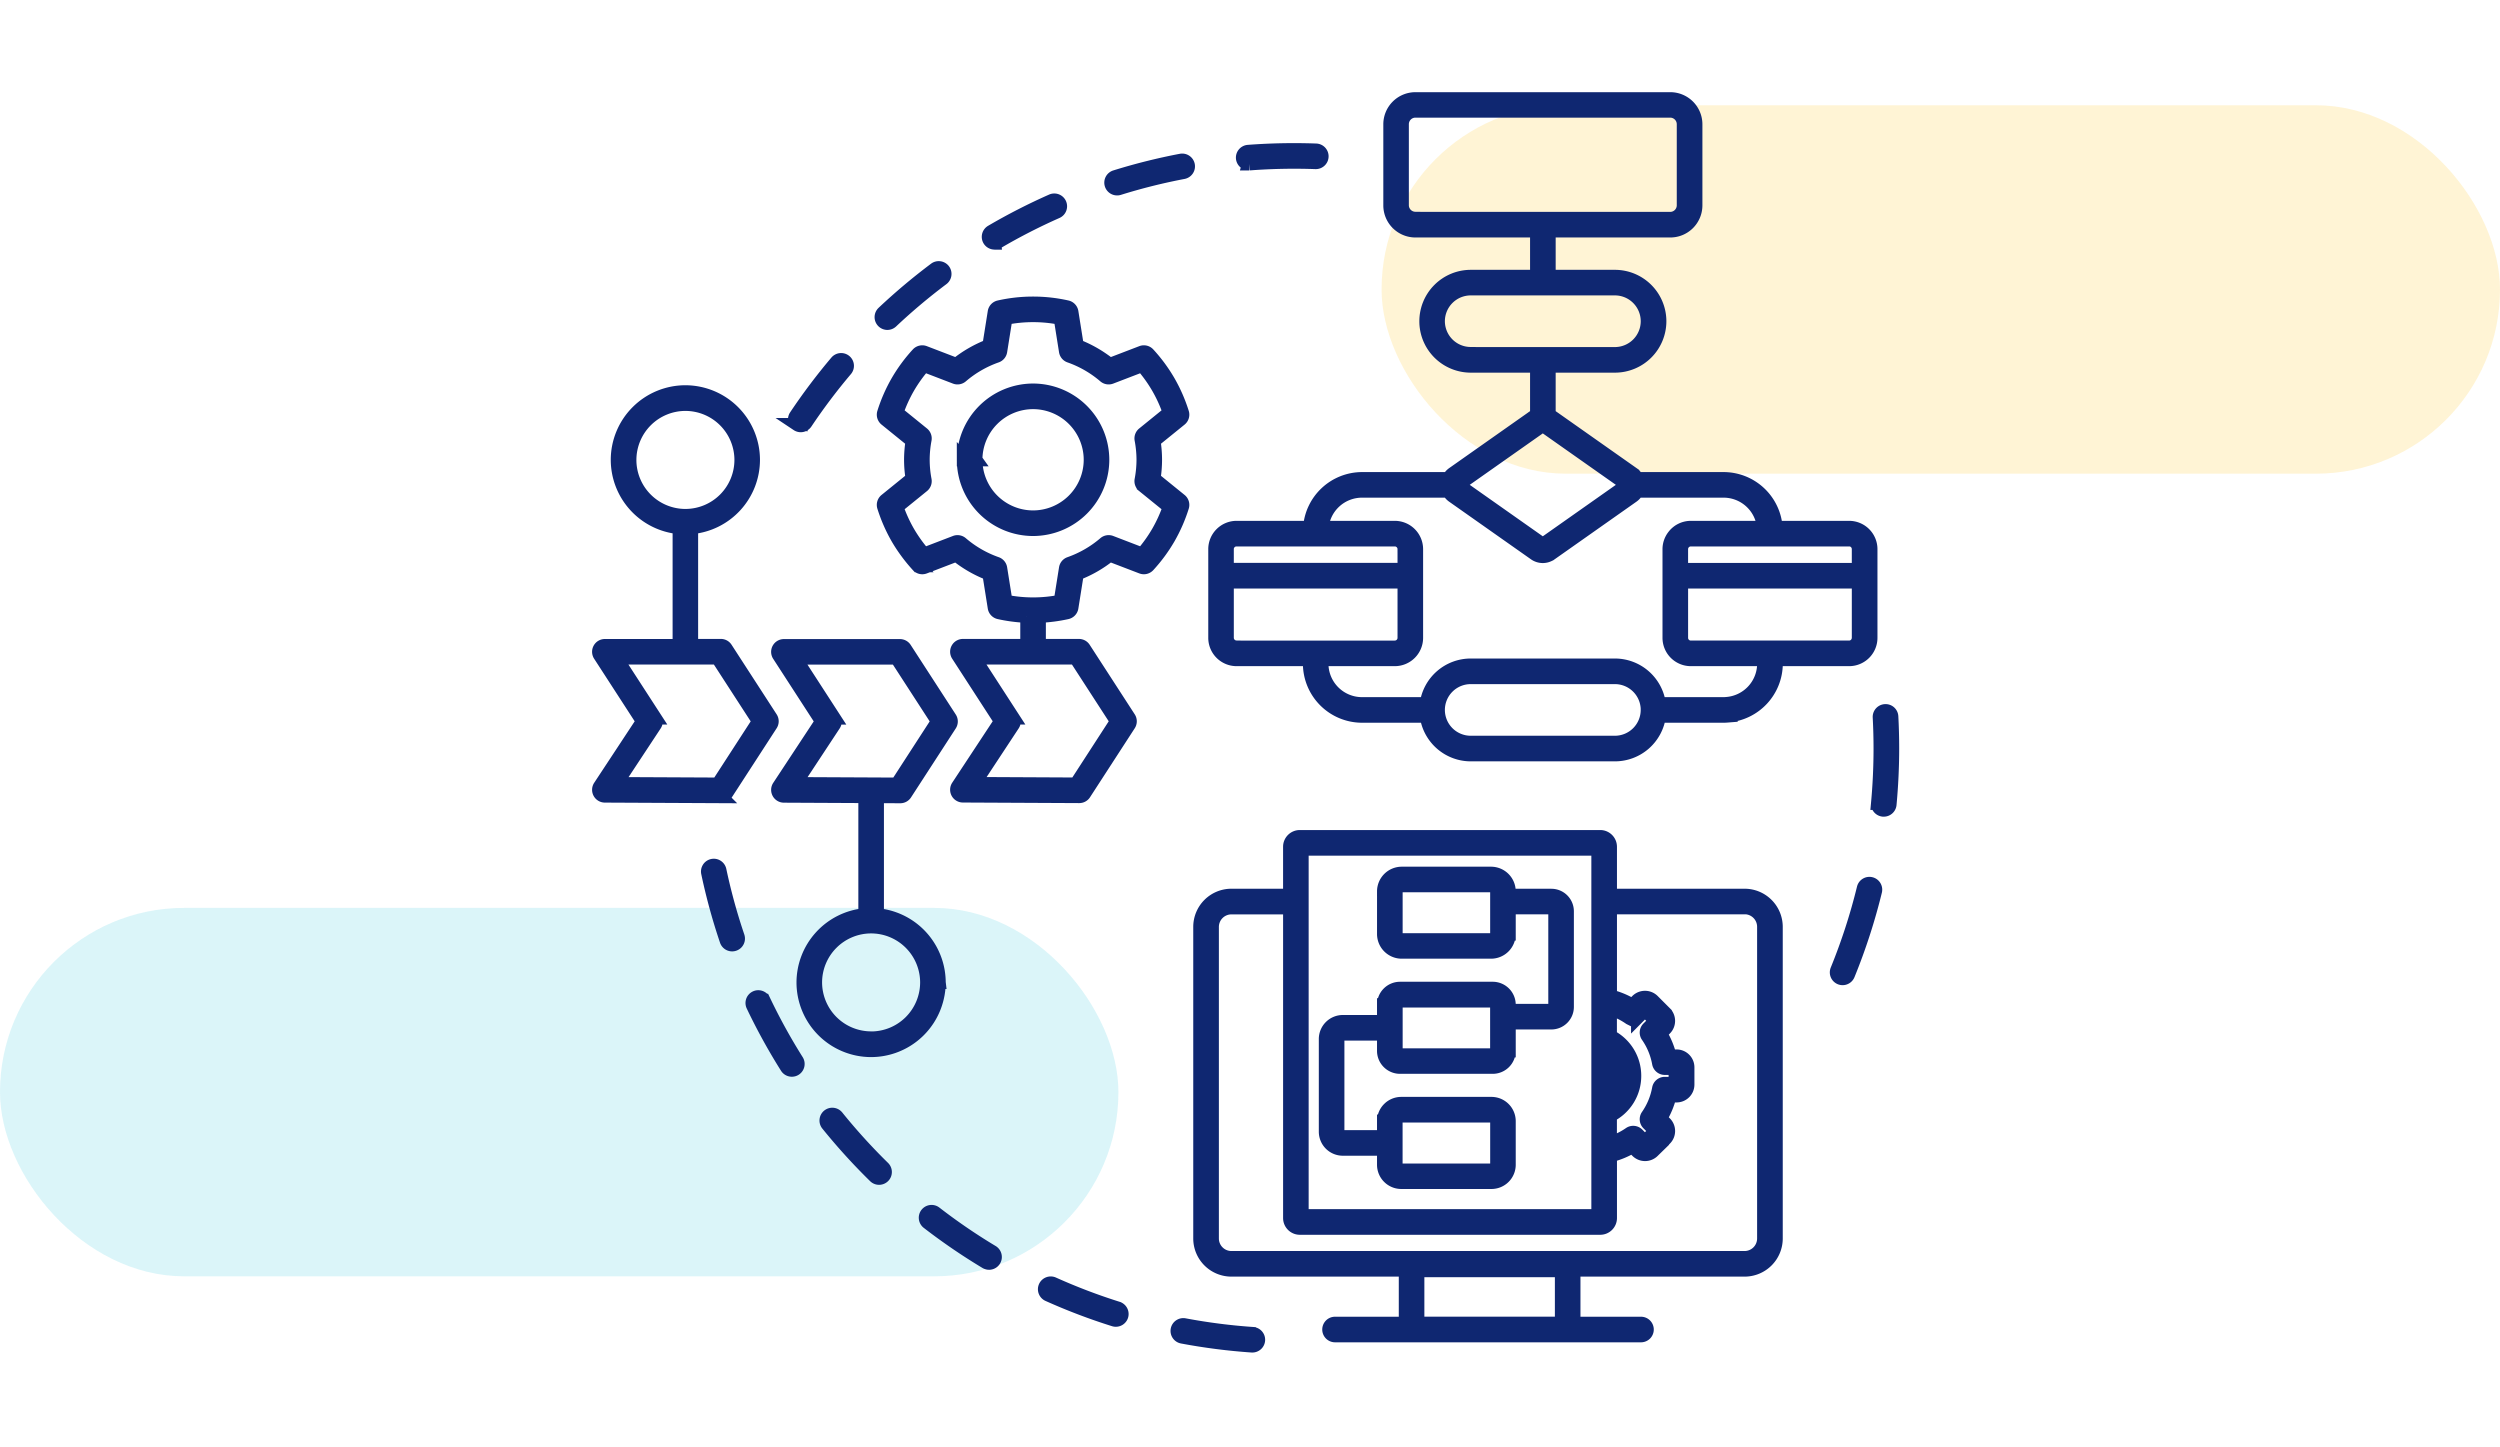 <svg xmlns="http://www.w3.org/2000/svg" width="190" height="110" viewBox="0 0 190 110">
  <g id="Group_133287" data-name="Group 133287" transform="translate(-180 -2590)">
    <rect id="Rectangle_41429" data-name="Rectangle 41429" width="190" height="110" transform="translate(180 2590)" fill="none"/>
    <rect id="Rectangle_41430" data-name="Rectangle 41430" width="85" height="28" rx="14" transform="translate(285 2598)" fill="#feca2e" opacity="0.2"/>
    <rect id="Rectangle_41431" data-name="Rectangle 41431" width="85" height="28" rx="14" transform="translate(180 2659)" fill="#4dd0e1" opacity="0.2"/>
    <path id="Path_191222" data-name="Path 191222" d="M-2251.21,2497.086a.473.473,0,0,1-.3.6.474.474,0,0,1-.151.025.472.472,0,0,1-.447-.321,45.135,45.135,0,0,1-1.41-5.152.472.472,0,0,1,.365-.559.473.473,0,0,1,.56.365A44.322,44.322,0,0,0-2251.21,2497.086Zm28.849,28.233a44.536,44.536,0,0,1-4.893-1.863.474.474,0,0,0-.625.237.473.473,0,0,0,.237.625,45.39,45.39,0,0,0,5,1.9.48.48,0,0,0,.142.022.473.473,0,0,0,.451-.331A.472.472,0,0,0-2222.361,2525.32Zm-9.531-4.288a44.647,44.647,0,0,1-4.322-2.953.473.473,0,0,0-.663.085.472.472,0,0,0,.085.663,45.769,45.769,0,0,0,4.413,3.015.471.471,0,0,0,.243.068.474.474,0,0,0,.406-.229A.473.473,0,0,0-2231.892,2521.031Zm19.8,6.224a44.656,44.656,0,0,1-5.19-.665.471.471,0,0,0-.552.377.472.472,0,0,0,.377.551,45.544,45.544,0,0,0,5.3.679h.033a.472.472,0,0,0,.471-.44A.472.472,0,0,0-2212.092,2527.256Zm-31.589-16.487a.473.473,0,0,0-.665-.071.473.473,0,0,0-.071.665,46.048,46.048,0,0,0,3.593,3.955.473.473,0,0,0,.331.135.472.472,0,0,0,.337-.142.472.472,0,0,0-.007-.668A45.112,45.112,0,0,1-2243.68,2510.769Zm-5.565-8.837a.473.473,0,0,0-.63-.224.472.472,0,0,0-.223.63,45.525,45.525,0,0,0,2.576,4.679.471.471,0,0,0,.4.221.476.476,0,0,0,.252-.072.473.473,0,0,0,.148-.652A44.564,44.564,0,0,1-2249.245,2501.931Zm85.216-22.013a.473.473,0,0,0-.447.5c.042.788.063,1.588.063,2.378,0,1.388-.065,2.789-.192,4.162a.472.472,0,0,0,.427.514.389.389,0,0,0,.044,0,.472.472,0,0,0,.47-.429c.13-1.4.2-2.833.2-4.25,0-.807-.021-1.624-.064-2.428A.47.47,0,0,0-2164.03,2479.918Zm-1.084,13.142a.472.472,0,0,0-.571.347,44.5,44.5,0,0,1-2.017,6.22.473.473,0,0,0,.259.616.474.474,0,0,0,.178.035.473.473,0,0,0,.438-.294,45.421,45.421,0,0,0,2.06-6.354A.472.472,0,0,0-2165.114,2493.06Zm-81.595-34.886a.473.473,0,0,0,.262.08.472.472,0,0,0,.393-.21,44.924,44.924,0,0,1,3.039-4.03.471.471,0,0,0-.055-.665.472.472,0,0,0-.666.055,45.923,45.923,0,0,0-3.1,4.115A.473.473,0,0,0-2246.709,2458.173Zm6.843-7.694a.474.474,0,0,0,.324-.128,44.9,44.9,0,0,1,3.861-3.249.473.473,0,0,0,.1-.662.474.474,0,0,0-.662-.095,45.993,45.993,0,0,0-3.943,3.317.472.472,0,0,0-.02.668A.471.471,0,0,0-2239.866,2450.48Zm17.464-10.222a.477.477,0,0,0,.14-.021,44.329,44.329,0,0,1,4.894-1.224.473.473,0,0,0,.376-.552.474.474,0,0,0-.553-.376,45.365,45.365,0,0,0-5,1.251.472.472,0,0,0-.31.591A.472.472,0,0,0-2222.4,2440.258Zm10-1.9h.036a45.431,45.431,0,0,1,5.046-.1h.018a.472.472,0,0,0,.472-.455.473.473,0,0,0-.454-.49,46.323,46.323,0,0,0-5.153.1.472.472,0,0,0-.436.507A.472.472,0,0,0-2212.4,2438.353Zm-19.313,6.021a.465.465,0,0,0,.238-.065,44.681,44.681,0,0,1,4.491-2.3.472.472,0,0,0,.241-.623.473.473,0,0,0-.623-.241,45.689,45.689,0,0,0-4.587,2.348.472.472,0,0,0-.169.646A.472.472,0,0,0-2231.715,2444.374Zm-4.213,56.191a5.142,5.142,0,0,1-.146,1.2,5.175,5.175,0,0,1-5.025,3.974,5.176,5.176,0,0,1-5.17-5.17,5.176,5.176,0,0,1,4.7-5.146v-8.99h-.282l-5.876-.029a.472.472,0,0,1-.414-.25.472.472,0,0,1,.022-.483l3.256-4.943-3.258-5.029a.473.473,0,0,1-.019-.483.473.473,0,0,1,.415-.246h8.814a.473.473,0,0,1,.4.216l3.426,5.288a.474.474,0,0,1,0,.514l-3.4,5.244a.473.473,0,0,1-.4.216h0l-1.739-.009v8.985a5.162,5.162,0,0,1,1.173.25A5.176,5.176,0,0,1-2235.928,2500.565Zm-10.925-15.107,7.712.038,3.09-4.771-3.12-4.816h-7.687l2.953,4.559a.472.472,0,0,1,0,.517Zm5.754,19.332a4.23,4.23,0,0,0,4.226-4.225,4.23,4.23,0,0,0-4.226-4.225,4.23,4.23,0,0,0-4.225,4.225A4.229,4.229,0,0,0-2241.1,2504.79Zm-11.393-18.348-8.842-.044a.472.472,0,0,1-.414-.25.473.473,0,0,1,.022-.483l3.256-4.943-3.258-5.029a.473.473,0,0,1-.019-.483.473.473,0,0,1,.415-.246h5.647V2466a5.175,5.175,0,0,1-4.7-5.146,5.176,5.176,0,0,1,5.17-5.17,5.176,5.176,0,0,1,5.17,5.17,5.175,5.175,0,0,1-4.7,5.146v8.962h2.221a.472.472,0,0,1,.4.216l3.426,5.288a.471.471,0,0,1,0,.514l-3.4,5.244a.473.473,0,0,1-.4.216Zm-6.945-25.586a4.229,4.229,0,0,0,4.225,4.224,4.23,4.23,0,0,0,4.225-4.224,4.23,4.23,0,0,0-4.225-4.226A4.23,4.23,0,0,0-2259.436,2460.857Zm-1.021,24.6,7.712.038,3.091-4.771-3.12-4.816h-7.687l2.954,4.559a.472.472,0,0,1,0,.517Zm22.9-16.566a12.327,12.327,0,0,1-.9-1.106,11.55,11.55,0,0,1-.644-.987,11.98,11.98,0,0,1-1.042-2.383.473.473,0,0,1,.153-.509l2.013-1.632a9.165,9.165,0,0,1-.116-1.43,9.212,9.212,0,0,1,.116-1.431l-2.013-1.631a.473.473,0,0,1-.153-.509,11.972,11.972,0,0,1,1.042-2.382,11.962,11.962,0,0,1,1.542-2.093.474.474,0,0,1,.518-.122l2.421.928a9.256,9.256,0,0,1,2.476-1.428l.407-2.562a.474.474,0,0,1,.365-.387,11.762,11.762,0,0,1,5.167,0,.474.474,0,0,1,.364.387l.407,2.562a9.293,9.293,0,0,1,1.824.952c.223.15.441.307.652.476l2.421-.928a.473.473,0,0,1,.518.122,11.938,11.938,0,0,1,1.542,2.093,11.964,11.964,0,0,1,1.042,2.382.472.472,0,0,1-.153.509l-2.013,1.631a9.239,9.239,0,0,1,.115,1.431,9.223,9.223,0,0,1-.115,1.43l2.013,1.632a.471.471,0,0,1,.153.509,11.96,11.96,0,0,1-1.042,2.383,11.949,11.949,0,0,1-1.542,2.093.472.472,0,0,1-.518.122l-2.421-.928a9.233,9.233,0,0,1-2.476,1.427l-.407,2.563a.474.474,0,0,1-.364.388,12.173,12.173,0,0,1-2.111.275v2.222h3.009a.473.473,0,0,1,.4.215l3.426,5.288a.473.473,0,0,1,0,.514l-3.4,5.244a.472.472,0,0,1-.4.216h0l-8.842-.044a.473.473,0,0,1-.414-.249.473.473,0,0,1,.022-.483l3.256-4.942-3.258-5.03a.471.471,0,0,1-.018-.482.472.472,0,0,1,.415-.247h4.859v-2.222a12.17,12.17,0,0,1-2.111-.275.474.474,0,0,1-.365-.388l-.407-2.562a9.243,9.243,0,0,1-2.476-1.427l-2.421.928A.471.471,0,0,1-2237.559,2468.893Zm12.023,16.6,3.09-4.771-3.119-4.816h-7.688l2.953,4.559a.473.473,0,0,1,0,.517l-2.946,4.472Zm-13.606-21.056a10.985,10.985,0,0,0,.858,1.89,10.963,10.963,0,0,0,1.208,1.688l2.374-.911a.472.472,0,0,1,.477.083,8.319,8.319,0,0,0,2.659,1.534.473.473,0,0,1,.31.372l.4,2.512a10.7,10.7,0,0,0,4.133,0l.4-2.512a.475.475,0,0,1,.31-.372,8.306,8.306,0,0,0,2.659-1.534.471.471,0,0,1,.477-.083l2.375.911a10.934,10.934,0,0,0,1.207-1.688,10.925,10.925,0,0,0,.858-1.89l-1.974-1.6a.472.472,0,0,1-.167-.453,8.318,8.318,0,0,0,.148-1.537,8.407,8.407,0,0,0-.148-1.537.473.473,0,0,1,.167-.454l1.974-1.6a10.9,10.9,0,0,0-.858-1.89,10.957,10.957,0,0,0-1.207-1.688l-2.375.911a.474.474,0,0,1-.477-.083,8.3,8.3,0,0,0-2.659-1.534.475.475,0,0,1-.31-.372l-.4-2.513a10.719,10.719,0,0,0-4.133,0l-.4,2.513a.473.473,0,0,1-.31.372,8.3,8.3,0,0,0-2.659,1.534.474.474,0,0,1-.477.083l-2.374-.911a10.963,10.963,0,0,0-1.208,1.688,10.985,10.985,0,0,0-.858,1.89l1.974,1.6a.472.472,0,0,1,.167.454,8.355,8.355,0,0,0-.147,1.537,8.358,8.358,0,0,0,.147,1.537.47.47,0,0,1-.167.453Zm5.058-3.591a5.3,5.3,0,0,1,5.293-5.294,5.3,5.3,0,0,1,5.294,5.294,5.3,5.3,0,0,1-5.294,5.294A5.3,5.3,0,0,1-2234.084,2460.846Zm.945,0a4.354,4.354,0,0,0,4.348,4.349,4.354,4.354,0,0,0,4.349-4.349,4.353,4.353,0,0,0-4.349-4.348A4.353,4.353,0,0,0-2233.139,2460.846Zm48.224,33.1h10.2a2.4,2.4,0,0,1,2.4,2.4v23.68a2.4,2.4,0,0,1-2.4,2.4h-12.974v4.048h5.1a.473.473,0,0,1,.472.473.472.472,0,0,1-.472.472h-23.252a.473.473,0,0,1-.472-.472.473.473,0,0,1,.472-.473h5.345v-4.048h-13.221a2.4,2.4,0,0,1-2.4-2.4v-23.68a2.4,2.4,0,0,1,2.4-2.4h4.427v-3.688a.773.773,0,0,1,.772-.772h22.831a.773.773,0,0,1,.772.772Zm10.2.945h-10.2v6.712a6.156,6.156,0,0,1,1.676.7l.35-.353a.866.866,0,0,1,1.21,0l.935.937a.86.86,0,0,1,0,1.208l-.353.353a6.161,6.161,0,0,1,.711,1.713h.5a.859.859,0,0,1,.858.858v1.316a.858.858,0,0,1-.858.854h-.5a6.205,6.205,0,0,1-.711,1.716l.353.351a.86.86,0,0,1,0,1.209l-.93.934a.865.865,0,0,1-1.209,0l-.354-.355a6.138,6.138,0,0,1-1.677.694v4.737a.773.773,0,0,1-.772.772h-22.831a.773.773,0,0,1-.772-.772v-23.579h-4.427a1.455,1.455,0,0,0-1.453,1.453v23.68a1.454,1.454,0,0,0,1.453,1.452h39a1.454,1.454,0,0,0,1.452-1.452v-23.68A1.454,1.454,0,0,0-2174.714,2494.888Zm-13.919,27.581h-10.919v4h10.919Zm-19.713-32.04v27.865h22.485v-27.865Zm24.9,12.862a5.242,5.242,0,0,0-1.472-.714v2.066a3.386,3.386,0,0,1,1.85,3.025,3.385,3.385,0,0,1-1.85,3.025v2.064a5.215,5.215,0,0,0,1.472-.712.473.473,0,0,1,.6.055l.557.56.8-.807-.558-.556a.473.473,0,0,1-.056-.6,5.282,5.282,0,0,0,.858-2.069.472.472,0,0,1,.464-.388h.791V2507.1h-.791a.473.473,0,0,1-.464-.388,5.257,5.257,0,0,0-.857-2.066.472.472,0,0,1,.054-.6l.56-.56-.8-.807-.556.562A.472.472,0,0,1-2183.443,2503.29Zm-1.472,6.281a2.445,2.445,0,0,0,.905-1.9,2.444,2.444,0,0,0-.905-1.9Zm-17.231-15.926a1.379,1.379,0,0,1,1.377-1.377h6.788a1.379,1.379,0,0,1,1.377,1.377v.3h3.206a1.214,1.214,0,0,1,1.213,1.212v7.269a1.215,1.215,0,0,1-1.213,1.213h-3.206v2.124a1.249,1.249,0,0,1-1.248,1.247h-7.047a1.249,1.249,0,0,1-1.248-1.247v-1.279h-3.1a.379.379,0,0,0-.378.379v7.047a.38.38,0,0,0,.378.379h3.1v-1.183a1.344,1.344,0,0,1,1.343-1.343h6.857a1.345,1.345,0,0,1,1.343,1.343v3.313a1.344,1.344,0,0,1-1.343,1.343h-6.857a1.344,1.344,0,0,1-1.343-1.343v-1.185h-3.1a1.325,1.325,0,0,1-1.323-1.324v-7.047a1.326,1.326,0,0,1,1.323-1.324h3.1v-1.278a1.249,1.249,0,0,1,1.248-1.248h7.047a1.25,1.25,0,0,1,1.248,1.248v.433h3.206a.268.268,0,0,0,.268-.268v-7.269a.268.268,0,0,0-.268-.268h-3.206v1.994a1.379,1.379,0,0,1-1.377,1.377h-6.788a1.379,1.379,0,0,1-1.377-1.377Zm1.343,17.068a.4.4,0,0,0-.4.4v1.637c0,.006,0,.012,0,.018s0,.012,0,.019v1.639a.4.4,0,0,0,.4.4h6.857a.4.4,0,0,0,.4-.4v-3.313a.4.4,0,0,0-.4-.4Zm6.952-4.642a.3.3,0,0,0,.3-.3v-3.5a.3.3,0,0,0-.3-.3h-7.047a.3.3,0,0,0-.3.3v3.5a.3.3,0,0,0,.3.3Zm-7.349-12.426v3.244a.432.432,0,0,0,.432.432h6.788a.432.432,0,0,0,.432-.432v-3.244a.432.432,0,0,0-.432-.432h-6.788A.433.433,0,0,0-2201.2,2493.646Zm25.2-13.333c-.1.008-.2.015-.3.015h-4.891a3.411,3.411,0,0,1-3.371,2.935h-10.961a3.41,3.41,0,0,1-3.371-2.935h-4.891a4,4,0,0,1-3.994-3.994v-.306h-5.542a1.653,1.653,0,0,1-1.651-1.651v-6.742a1.653,1.653,0,0,1,1.651-1.651h5.557a4,4,0,0,1,3.979-3.706h6.575a1.051,1.051,0,0,1,.335-.393l6.222-4.382a1.023,1.023,0,0,1,.138-.081v-3.7h-5.008a3.414,3.414,0,0,1-3.253-2.393,3.4,3.4,0,0,1-.154-1.015,3.411,3.411,0,0,1,3.407-3.407h5.008v-3.458h-9.213a1.942,1.942,0,0,1-1.94-1.94v-6.163a1.942,1.942,0,0,1,1.94-1.94h19.372a1.942,1.942,0,0,1,1.939,1.94v6.163a1.942,1.942,0,0,1-1.939,1.94h-9.213v3.458h5.007a3.412,3.412,0,0,1,3.407,3.407,3.412,3.412,0,0,1-3.407,3.408h-5.007v3.7a1.037,1.037,0,0,1,.137.081l5.882,4.143.34.239a1.057,1.057,0,0,1,.336.393h6.574a4,4,0,0,1,3.979,3.706h5.557a1.653,1.653,0,0,1,1.651,1.651v6.742a1.653,1.653,0,0,1-1.651,1.651h-5.542v.306A4,4,0,0,1-2176.005,2480.313Zm-23.732-37.809h19.372a1,1,0,0,0,.994-1v-6.163a1,1,0,0,0-.994-1h-19.372a1,1,0,0,0-.995,1v6.163A1,1,0,0,0-2199.737,2442.5Zm4.205,10.273h10.961a2.465,2.465,0,0,0,2.462-2.463,2.465,2.465,0,0,0-2.462-2.463h-10.961a2.466,2.466,0,0,0-2.462,2.463A2.465,2.465,0,0,0-2195.531,2452.776Zm28.758,14.153h-12.03a.707.707,0,0,0-.706.706v1.545h13.442v-1.545A.707.707,0,0,0-2166.773,2466.929Zm.706,7.447v-4.251h-13.442v4.251a.707.707,0,0,0,.706.706h12.03A.707.707,0,0,0-2166.067,2474.377Zm-30.319-11.626v0a.109.109,0,0,0,.048.091l6.221,4.382a.116.116,0,0,0,.132,0l6.221-4.382a.109.109,0,0,0,.048-.091v-.006a.109.109,0,0,0-.048-.091l-6.221-4.381a.115.115,0,0,0-.132,0l-6.222,4.381a.111.111,0,0,0-.047.091Zm-16.942,12.332h12.03a.707.707,0,0,0,.706-.706v-4.251h-13.442v4.251A.707.707,0,0,0-2213.329,2475.083Zm-.707-7.448v1.545h13.442v-1.545a.706.706,0,0,0-.706-.706h-12.03A.707.707,0,0,0-2214.035,2467.635Zm31.927,12.22a2.465,2.465,0,0,0-2.462-2.462h-10.961a2.465,2.465,0,0,0-2.462,2.462,2.465,2.465,0,0,0,2.462,2.462h10.961A2.465,2.465,0,0,0-2182.109,2479.855Zm8.848-3.521v-.306h-5.543a1.653,1.653,0,0,1-1.651-1.651v-4.711s0-.008,0-.013,0-.008,0-.012v-2.006a1.64,1.64,0,0,1,.336-.988,1.644,1.644,0,0,1,1.315-.663h5.528a3.053,3.053,0,0,0-3.034-2.762h-6.574a1.047,1.047,0,0,1-.336.395l-6.222,4.382a1.064,1.064,0,0,1-.611.193,1.056,1.056,0,0,1-.61-.193l-6.222-4.382a1.05,1.05,0,0,1-.336-.395h-6.574a3.053,3.053,0,0,0-3.034,2.762h5.529a1.653,1.653,0,0,1,1.651,1.651v2.006s0,.008,0,.012,0,.008,0,.013v4.711a1.653,1.653,0,0,1-1.651,1.651h-5.543v.306a3.053,3.053,0,0,0,3.049,3.049h4.891a3.41,3.41,0,0,1,3.371-2.936h10.961a3.41,3.41,0,0,1,3.371,2.936h4.891c.075,0,.148-.006.221-.012A3.051,3.051,0,0,0-2173.26,2476.334Z" transform="translate(2487.303 164.095)" fill="#0f2771" stroke="#0f2771" stroke-width="1"/>
  </g>
</svg>
